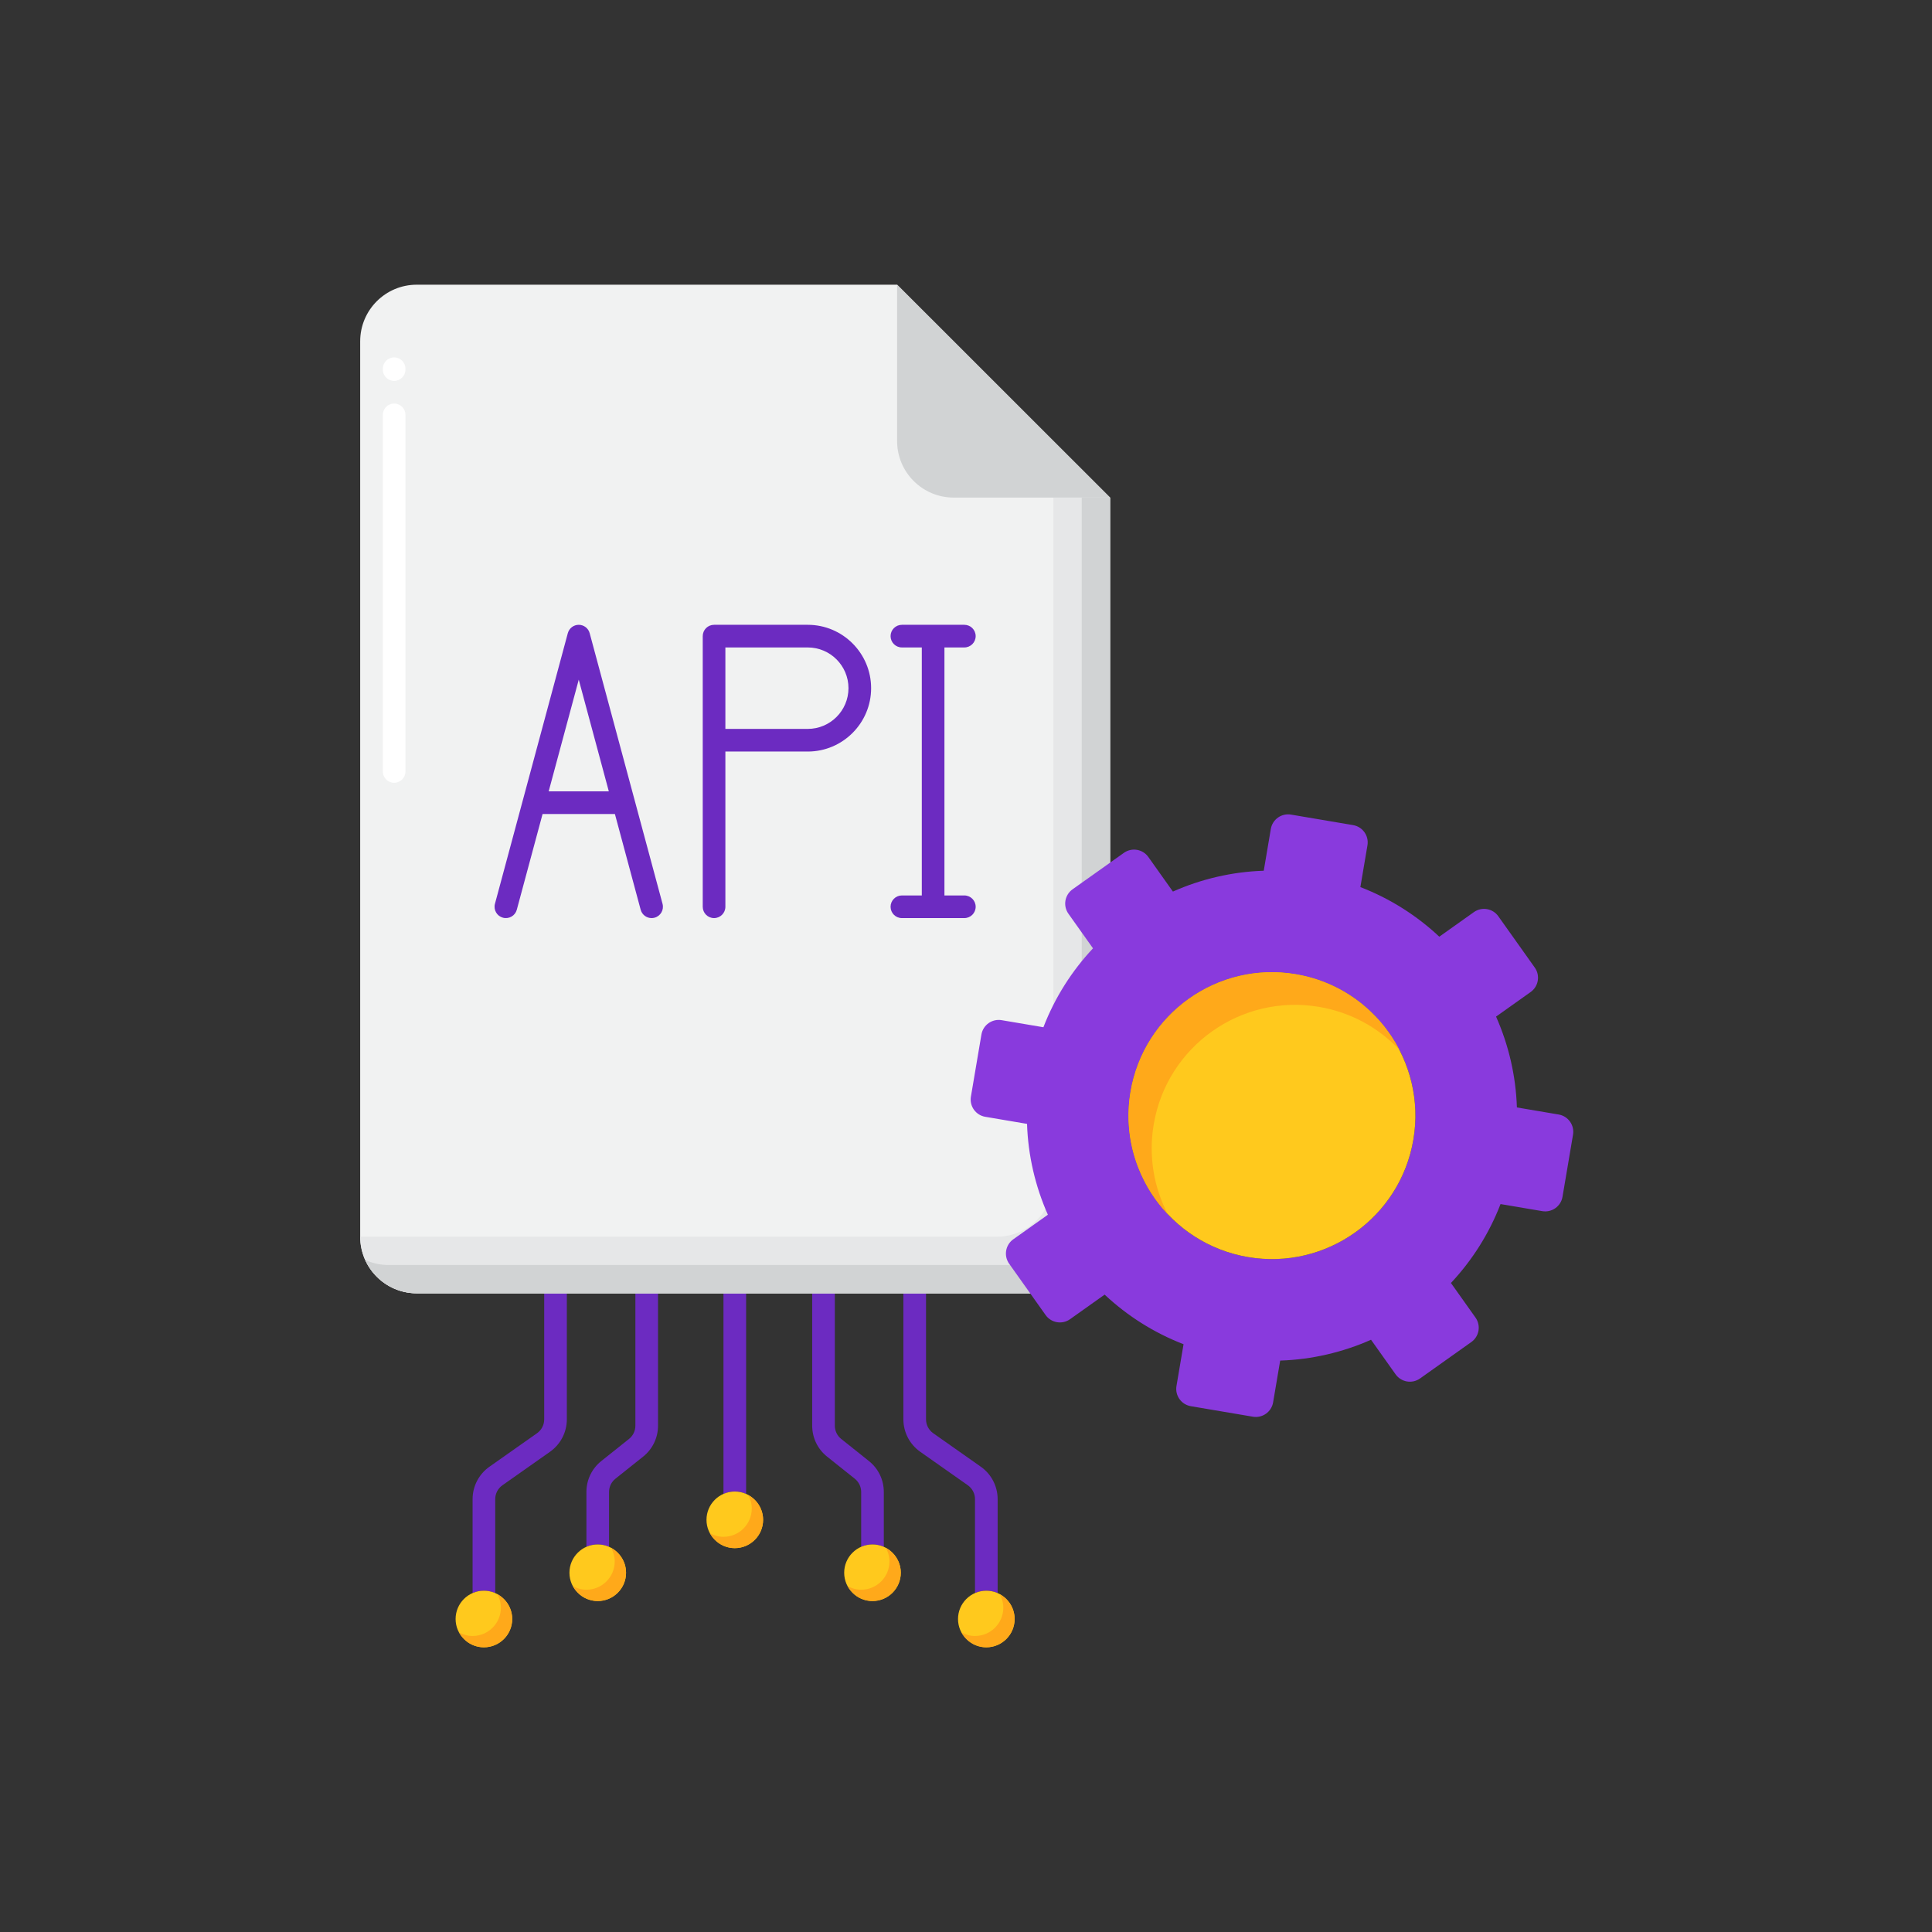 <svg xmlns="http://www.w3.org/2000/svg" xmlns:xlink="http://www.w3.org/1999/xlink" viewBox="0 0 512 512" width="512" height="512" preserveAspectRatio="xMidYMid meet" style="width: 100%; height: 100%; transform: translate3d(0px, 0px, 0px); content-visibility: visible;"><rect x="0" y="0" width="512" height="512" fill="#333333" stroke="none"/><defs><clipPath id="__lottie_element_1571"><rect width="512" height="512" x="0" y="0"></rect></clipPath><clipPath id="__lottie_element_1579"><path d="M0,0 L512,0 L512,512 L0,512z"></path></clipPath><clipPath id="__lottie_element_1720"><path d="M0,0 L512,0 L512,512 L0,512z"></path></clipPath></defs><g clip-path="url(#__lottie_element_1571)"><g transform="matrix(1,0,0,1,0,0)" opacity="1" style="display: block;"><g opacity="1" transform="matrix(1,0,0,1,164.895,376.331)"><path fill="rgb(108,43,193)" fill-opacity="1" d=" M3.49,-33.594 C3.49,-33.594 3.49,1.485 3.49,1.485 C3.49,2.862 2.873,4.144 1.796,5.003 C1.796,5.003 -5.539,10.854 -5.539,10.854 C-8.05,12.858 -9.49,15.851 -9.49,19.061 C-9.49,19.061 -9.49,33.594 -9.49,33.594 C-8.571,33.192 -7.558,32.961 -6.49,32.961 C-5.422,32.961 -4.409,33.192 -3.49,33.594 C-3.49,33.594 -3.49,19.061 -3.49,19.061 C-3.49,17.685 -2.872,16.402 -1.796,15.543 C-1.796,15.543 5.537,9.693 5.537,9.693 C8.05,7.69 9.49,4.698 9.49,1.485 C9.49,1.485 9.49,-33.594 9.49,-33.594 C9.49,-33.594 3.49,-33.594 3.49,-33.594z"></path></g><g opacity="1" transform="matrix(1,0,0,1,137.73,382.462)"><path fill="rgb(108,43,193)" fill-opacity="1" d=" M6.489,-39.725 C6.489,-39.725 6.489,-6.316 6.489,-6.316 C6.489,-4.853 5.773,-3.479 4.578,-2.637 C4.578,-2.637 -8.029,6.237 -8.029,6.237 C-10.821,8.202 -12.489,11.412 -12.489,14.825 C-12.489,14.825 -12.489,39.726 -12.489,39.726 C-11.57,39.324 -10.557,39.093 -9.489,39.093 C-8.421,39.093 -7.408,39.324 -6.489,39.726 C-6.489,39.726 -6.489,14.823 -6.489,14.823 C-6.489,13.36 -5.773,11.986 -4.578,11.144 C-4.578,11.144 8.029,2.27 8.029,2.27 C10.821,0.305 12.489,-2.905 12.489,-6.318 C12.489,-6.318 12.489,-39.726 12.489,-39.726 C12.489,-39.726 6.489,-39.726 6.489,-39.726 C6.489,-39.726 6.489,-39.725 6.489,-39.725z"></path></g><g opacity="1" transform="matrix(1,0,0,1,224.729,376.331)"><path fill="rgb(108,43,193)" fill-opacity="1" d=" M3.49,19.061 C3.49,19.061 3.49,33.594 3.49,33.594 C4.409,33.192 5.422,32.961 6.49,32.961 C7.558,32.961 8.571,33.192 9.49,33.594 C9.49,33.594 9.49,19.061 9.49,19.061 C9.49,15.848 8.05,12.857 5.537,10.853 C5.537,10.853 -1.796,5.003 -1.796,5.003 C-2.873,4.145 -3.49,2.862 -3.49,1.485 C-3.49,1.485 -3.49,-33.594 -3.49,-33.594 C-3.49,-33.594 -9.49,-33.594 -9.49,-33.594 C-9.49,-33.594 -9.49,1.485 -9.49,1.485 C-9.49,4.698 -8.05,7.689 -5.537,9.693 C-5.537,9.693 1.796,15.543 1.796,15.543 C2.872,16.401 3.49,17.684 3.49,19.061z"></path></g><g opacity="1" transform="matrix(1,0,0,1,251.896,382.461)"><path fill="rgb(108,43,193)" fill-opacity="1" d=" M6.489,14.824 C6.489,14.824 6.489,39.725 6.489,39.725 C7.409,39.323 8.421,39.092 9.489,39.092 C10.557,39.092 11.569,39.323 12.489,39.725 C12.489,39.725 12.489,14.824 12.489,14.824 C12.489,11.413 10.824,8.201 8.033,6.236 C8.033,6.236 -4.579,-2.638 -4.579,-2.638 C-5.774,-3.48 -6.489,-4.854 -6.489,-6.317 C-6.489,-6.317 -6.489,-39.725 -6.489,-39.725 C-6.489,-39.725 -12.489,-39.725 -12.489,-39.725 C-12.489,-39.725 -12.489,-6.317 -12.489,-6.317 C-12.489,-2.905 -10.823,0.305 -8.031,2.27 C-8.031,2.27 4.579,11.143 4.579,11.143 C5.773,11.986 6.489,13.361 6.489,14.824z"></path></g><g opacity="1" transform="matrix(1,0,0,1,194.728,369.321)"><path fill="rgb(108,43,193)" fill-opacity="1" d=" M0,25.949 C1.068,25.949 2.081,26.18 3,26.582 C3,26.582 3,-26.584 3,-26.584 C3,-26.584 -3,-26.584 -3,-26.584 C-3,-26.584 -3,26.584 -3,26.584 C-2.081,26.181 -1.07,25.949 0,25.949z"></path></g></g><g transform="matrix(1,0,0,1,0,0)" opacity="1" style="display: block;"><g opacity="1" transform="matrix(1,0,0,1,0,0)"><g opacity="1" transform="matrix(1,0,0,1,194.728,402.771)"><path fill="rgb(255,201,29)" fill-opacity="1" d=" M0,-7.5 C4.139,-7.5 7.5,-4.139 7.5,0 C7.5,4.139 4.139,7.5 0,7.5 C-4.139,7.5 -7.5,4.139 -7.5,0 C-7.5,-4.139 -4.139,-7.5 0,-7.5z"></path></g><g opacity="1" transform="matrix(1,0,0,1,195.197,403.239)"><path fill="rgb(255,169,26)" fill-opacity="1" d=" M-7.031,3.094 C-5.967,3.673 -4.767,4.031 -3.469,4.031 C0.673,4.031 4.031,0.673 4.031,-3.469 C4.031,-4.765 3.673,-5.966 3.094,-7.031 C5.429,-5.76 7.031,-3.315 7.031,-0.469 C7.031,3.673 3.673,7.031 -0.469,7.031 C-3.315,7.031 -5.76,5.428 -7.031,3.094z"></path></g></g><g opacity="1" transform="matrix(1,0,0,1,0,0)"><g opacity="1" transform="matrix(1,0,0,1,158.407,416.793)"><path fill="rgb(255,201,29)" fill-opacity="1" d=" M0,-7.5 C4.139,-7.5 7.5,-4.139 7.5,0 C7.5,4.139 4.139,7.5 0,7.5 C-4.139,7.5 -7.5,4.139 -7.5,0 C-7.5,-4.139 -4.139,-7.5 0,-7.5z"></path></g><g opacity="1" transform="matrix(1,0,0,1,158.876,417.26)"><path fill="rgb(255,169,26)" fill-opacity="1" d=" M-7.031,3.094 C-5.967,3.673 -4.767,4.031 -3.469,4.031 C0.673,4.031 4.031,0.673 4.031,-3.469 C4.031,-4.765 3.673,-5.966 3.094,-7.031 C5.429,-5.76 7.031,-3.315 7.031,-0.469 C7.031,3.673 3.673,7.031 -0.469,7.031 C-3.315,7.033 -5.759,5.43 -7.031,3.094z"></path></g></g><g opacity="1" transform="matrix(1,0,0,1,0,0)"><g opacity="1" transform="matrix(1,0,0,1,128.239,429.053)"><path fill="rgb(255,201,29)" fill-opacity="1" d=" M0,-7.5 C4.139,-7.5 7.5,-4.139 7.5,0 C7.5,4.139 4.139,7.5 0,7.5 C-4.139,7.5 -7.5,4.139 -7.5,0 C-7.5,-4.139 -4.139,-7.5 0,-7.5z"></path></g><g opacity="1" transform="matrix(1,0,0,1,128.709,429.522)"><path fill="rgb(255,169,26)" fill-opacity="1" d=" M-7.031,3.094 C-5.967,3.673 -4.767,4.031 -3.469,4.031 C0.673,4.031 4.031,0.673 4.031,-3.469 C4.031,-4.765 3.673,-5.966 3.094,-7.031 C5.429,-5.76 7.031,-3.315 7.031,-0.469 C7.031,3.673 3.673,7.031 -0.469,7.031 C-3.316,7.031 -5.76,5.429 -7.031,3.094z"></path></g></g><g opacity="1" transform="matrix(1,0,0,1,0,0)"><g opacity="1" transform="matrix(1,0,0,1,231.217,416.793)"><path fill="rgb(255,201,29)" fill-opacity="1" d=" M0,-7.5 C4.139,-7.5 7.5,-4.139 7.5,0 C7.5,4.139 4.139,7.5 0,7.5 C-4.139,7.5 -7.5,4.139 -7.5,0 C-7.5,-4.139 -4.139,-7.5 0,-7.5z"></path></g><g opacity="1" transform="matrix(1,0,0,1,231.687,417.26)"><path fill="rgb(255,169,26)" fill-opacity="1" d=" M-7.031,3.094 C-5.967,3.673 -4.767,4.031 -3.469,4.031 C0.673,4.031 4.031,0.673 4.031,-3.469 C4.031,-4.765 3.673,-5.966 3.094,-7.031 C5.429,-5.76 7.031,-3.315 7.031,-0.469 C7.031,3.673 3.673,7.031 -0.469,7.031 C-3.316,7.033 -5.76,5.43 -7.031,3.094z"></path></g></g><g opacity="1" transform="matrix(1,0,0,1,0,0)"><g opacity="1" transform="matrix(1,0,0,1,261.385,429.053)"><path fill="rgb(255,201,29)" fill-opacity="1" d=" M0,-7.5 C4.139,-7.5 7.5,-4.139 7.5,0 C7.5,4.139 4.139,7.5 0,7.5 C-4.139,7.5 -7.5,4.139 -7.5,0 C-7.5,-4.139 -4.139,-7.5 0,-7.5z"></path></g><g opacity="1" transform="matrix(1,0,0,1,261.854,429.522)"><path fill="rgb(255,169,26)" fill-opacity="1" d=" M-7.031,3.094 C-5.967,3.673 -4.767,4.031 -3.469,4.031 C0.673,4.031 4.031,0.673 4.031,-3.469 C4.031,-4.765 3.673,-5.966 3.094,-7.031 C5.43,-5.76 7.031,-3.315 7.031,-0.469 C7.031,3.673 3.673,7.031 -0.469,7.031 C-3.315,7.031 -5.759,5.429 -7.031,3.094z"></path></g></g></g><g clip-path="url(#__lottie_element_1579)" transform="matrix(1,0,0,1,0,0)" opacity="1" style="display: block;"><g transform="matrix(1,0,0,1,0.022,-67.271)" opacity="1" style="display: none;"><g opacity="1" transform="matrix(1,0,0,1,194.728,402.771)"><path fill="rgb(255,201,29)" fill-opacity="1" d=" M0,-7.5 C4.139,-7.5 7.5,-4.139 7.5,0 C7.5,4.139 4.139,7.5 0,7.5 C-4.139,7.5 -7.5,4.139 -7.5,0 C-7.5,-4.139 -4.139,-7.5 0,-7.5z"></path></g><g opacity="1" transform="matrix(1,0,0,1,195.197,403.239)"><path fill="rgb(255,169,26)" fill-opacity="1" d=" M-7.031,3.094 C-5.967,3.673 -4.767,4.031 -3.469,4.031 C0.673,4.031 4.031,0.673 4.031,-3.469 C4.031,-4.765 3.673,-5.966 3.094,-7.031 C5.429,-5.76 7.031,-3.315 7.031,-0.469 C7.031,3.673 3.673,7.031 -0.469,7.031 C-3.315,7.031 -5.76,5.428 -7.031,3.094z"></path></g></g><g transform="matrix(1,0,0,1,12.843,-81.736)" opacity="1" style="display: none;"><g opacity="1" transform="matrix(1,0,0,1,158.407,416.793)"><path fill="rgb(255,201,29)" fill-opacity="1" d=" M0,-7.5 C4.139,-7.5 7.5,-4.139 7.5,0 C7.5,4.139 4.139,7.5 0,7.5 C-4.139,7.5 -7.5,4.139 -7.5,0 C-7.5,-4.139 -4.139,-7.5 0,-7.5z"></path></g><g opacity="1" transform="matrix(1,0,0,1,158.876,417.26)"><path fill="rgb(255,169,26)" fill-opacity="1" d=" M-7.031,3.094 C-5.967,3.673 -4.767,4.031 -3.469,4.031 C0.673,4.031 4.031,0.673 4.031,-3.469 C4.031,-4.765 3.673,-5.966 3.094,-7.031 C5.429,-5.76 7.031,-3.315 7.031,-0.469 C7.031,3.673 3.673,7.031 -0.469,7.031 C-3.315,7.033 -5.759,5.43 -7.031,3.094z"></path></g></g><g transform="matrix(1,0,0,1,19.26,-92.301)" opacity="1" style="display: none;"><g opacity="1" transform="matrix(1,0,0,1,128.239,429.053)"><path fill="rgb(255,201,29)" fill-opacity="1" d=" M0,-7.5 C4.139,-7.5 7.5,-4.139 7.5,0 C7.5,4.139 4.139,7.5 0,7.5 C-4.139,7.5 -7.5,4.139 -7.5,0 C-7.5,-4.139 -4.139,-7.5 0,-7.5z"></path></g><g opacity="1" transform="matrix(1,0,0,1,128.709,429.522)"><path fill="rgb(255,169,26)" fill-opacity="1" d=" M-7.031,3.094 C-5.967,3.673 -4.767,4.031 -3.469,4.031 C0.673,4.031 4.031,0.673 4.031,-3.469 C4.031,-4.765 3.673,-5.966 3.094,-7.031 C5.429,-5.76 7.031,-3.315 7.031,-0.469 C7.031,3.673 3.673,7.031 -0.469,7.031 C-3.316,7.031 -5.76,5.429 -7.031,3.094z"></path></g></g><g transform="matrix(1,0,0,1,-13.03,-81.543)" opacity="1" style="display: none;"><g opacity="1" transform="matrix(1,0,0,1,231.217,416.793)"><path fill="rgb(255,201,29)" fill-opacity="1" d=" M0,-7.5 C4.139,-7.5 7.5,-4.139 7.5,0 C7.5,4.139 4.139,7.5 0,7.5 C-4.139,7.5 -7.5,4.139 -7.5,0 C-7.5,-4.139 -4.139,-7.5 0,-7.5z"></path></g><g opacity="1" transform="matrix(1,0,0,1,231.687,417.26)"><path fill="rgb(255,169,26)" fill-opacity="1" d=" M-7.031,3.094 C-5.967,3.673 -4.767,4.031 -3.469,4.031 C0.673,4.031 4.031,0.673 4.031,-3.469 C4.031,-4.765 3.673,-5.966 3.094,-7.031 C5.429,-5.76 7.031,-3.315 7.031,-0.469 C7.031,3.673 3.673,7.031 -0.469,7.031 C-3.316,7.033 -5.76,5.43 -7.031,3.094z"></path></g></g><g transform="matrix(1,0,0,1,-18.885,-93.803)" opacity="1" style="display: none;"><g opacity="1" transform="matrix(1,0,0,1,261.385,429.053)"><path fill="rgb(255,201,29)" fill-opacity="1" d=" M0,-7.5 C4.139,-7.5 7.5,-4.139 7.5,0 C7.5,4.139 4.139,7.5 0,7.5 C-4.139,7.5 -7.5,4.139 -7.5,0 C-7.5,-4.139 -4.139,-7.5 0,-7.5z"></path></g><g opacity="1" transform="matrix(1,0,0,1,261.854,429.522)"><path fill="rgb(255,169,26)" fill-opacity="1" d=" M-7.031,3.094 C-5.967,3.673 -4.767,4.031 -3.469,4.031 C0.673,4.031 4.031,0.673 4.031,-3.469 C4.031,-4.765 3.673,-5.966 3.094,-7.031 C5.43,-5.76 7.031,-3.315 7.031,-0.469 C7.031,3.673 3.673,7.031 -0.469,7.031 C-3.315,7.031 -5.759,5.429 -7.031,3.094z"></path></g></g></g><g clip-path="url(#__lottie_element_1720)" transform="matrix(1,0,0,1,0,0)" opacity="1" style="display: none;"><g transform="matrix(1,0,0,1,12.843,-82.043)" opacity="1" style="display: block;"><g opacity="1" transform="matrix(1,0,0,1,158.407,416.793)"><path fill="rgb(255,201,29)" fill-opacity="1" d=" M0,-7.5 C4.139,-7.5 7.5,-4.139 7.5,0 C7.5,4.139 4.139,7.5 0,7.5 C-4.139,7.5 -7.5,4.139 -7.5,0 C-7.5,-4.139 -4.139,-7.5 0,-7.5z"></path></g><g opacity="1" transform="matrix(1,0,0,1,158.876,417.26)"><path fill="rgb(255,169,26)" fill-opacity="1" d=" M-7.031,3.094 C-5.967,3.673 -4.767,4.031 -3.469,4.031 C0.673,4.031 4.031,0.673 4.031,-3.469 C4.031,-4.765 3.673,-5.966 3.094,-7.031 C5.429,-5.76 7.031,-3.315 7.031,-0.469 C7.031,3.673 3.673,7.031 -0.469,7.031 C-3.315,7.033 -5.759,5.43 -7.031,3.094z"></path></g></g><g transform="matrix(1,0,0,1,19.26,-72.001)" opacity="1" style="display: block;"><g opacity="1" transform="matrix(1,0,0,1,128.239,429.053)"><path fill="rgb(255,201,29)" fill-opacity="1" d=" M0,-7.5 C4.139,-7.5 7.5,-4.139 7.5,0 C7.5,4.139 4.139,7.5 0,7.5 C-4.139,7.5 -7.5,4.139 -7.5,0 C-7.5,-4.139 -4.139,-7.5 0,-7.5z"></path></g><g opacity="1" transform="matrix(1,0,0,1,128.709,429.522)"><path fill="rgb(255,169,26)" fill-opacity="1" d=" M-7.031,3.094 C-5.967,3.673 -4.767,4.031 -3.469,4.031 C0.673,4.031 4.031,0.673 4.031,-3.469 C4.031,-4.765 3.673,-5.966 3.094,-7.031 C5.429,-5.76 7.031,-3.315 7.031,-0.469 C7.031,3.673 3.673,7.031 -0.469,7.031 C-3.316,7.031 -5.76,5.429 -7.031,3.094z"></path></g></g><g transform="matrix(1,0,0,1,-13.03,-37.913)" opacity="1" style="display: block;"><g opacity="1" transform="matrix(1,0,0,1,231.217,416.793)"><path fill="rgb(255,201,29)" fill-opacity="1" d=" M0,-7.5 C4.139,-7.5 7.5,-4.139 7.5,0 C7.5,4.139 4.139,7.5 0,7.5 C-4.139,7.5 -7.5,4.139 -7.5,0 C-7.5,-4.139 -4.139,-7.5 0,-7.5z"></path></g><g opacity="1" transform="matrix(1,0,0,1,231.687,417.26)"><path fill="rgb(255,169,26)" fill-opacity="1" d=" M-7.031,3.094 C-5.967,3.673 -4.767,4.031 -3.469,4.031 C0.673,4.031 4.031,0.673 4.031,-3.469 C4.031,-4.765 3.673,-5.966 3.094,-7.031 C5.429,-5.76 7.031,-3.315 7.031,-0.469 C7.031,3.673 3.673,7.031 -0.469,7.031 C-3.316,7.033 -5.76,5.43 -7.031,3.094z"></path></g></g><g transform="matrix(1,0,0,1,0.365,-25.931)" opacity="1" style="display: block;"><g opacity="1" transform="matrix(1,0,0,1,261.385,429.053)"><path fill="rgb(255,201,29)" fill-opacity="1" d=" M0,-7.5 C4.139,-7.5 7.5,-4.139 7.5,0 C7.5,4.139 4.139,7.5 0,7.5 C-4.139,7.5 -7.5,4.139 -7.5,0 C-7.5,-4.139 -4.139,-7.5 0,-7.5z"></path></g><g opacity="1" transform="matrix(1,0,0,1,261.854,429.522)"><path fill="rgb(255,169,26)" fill-opacity="1" d=" M-7.031,3.094 C-5.967,3.673 -4.767,4.031 -3.469,4.031 C0.673,4.031 4.031,0.673 4.031,-3.469 C4.031,-4.765 3.673,-5.966 3.094,-7.031 C5.43,-5.76 7.031,-3.315 7.031,-0.469 C7.031,3.673 3.673,7.031 -0.469,7.031 C-3.315,7.031 -5.759,5.429 -7.031,3.094z"></path></g></g></g><g transform="matrix(1,0,0,1,0,0)" opacity="1" style="display: block;"><g opacity="1" transform="matrix(1,0,0,1,194.812,209.092)"><path fill="rgb(241,242,242)" fill-opacity="1" d=" M42.929,-133.645 C42.929,-133.645 -84.36,-133.645 -84.36,-133.645 C-92.645,-133.645 -99.36,-126.93 -99.36,-118.645 C-99.36,-118.645 -99.36,118.645 -99.36,118.645 C-99.36,126.93 -92.645,133.645 -84.36,133.645 C-84.36,133.645 84.36,133.645 84.36,133.645 C92.645,133.645 99.36,126.93 99.36,118.645 C99.36,118.645 99.36,-77.234 99.36,-77.234 C99.36,-77.234 42.929,-133.645 42.929,-133.645z"></path></g><g opacity="1" transform="matrix(1,0,0,1,104.452,151.079)"><path fill="rgb(255,255,255)" fill-opacity="1" d=" M0,56.363 C-1.656,56.363 -3,55.019 -3,53.363 C-3,53.363 -3,-41.137 -3,-41.137 C-3,-42.793 -1.656,-44.137 0,-44.137 C1.656,-44.137 3,-42.793 3,-41.137 C3,-41.137 3,53.363 3,53.363 C3,55.021 1.656,56.363 0,56.363z M0,-50.137 C-1.656,-50.137 -3,-51.481 -3,-53.137 C-3,-53.137 -3,-53.363 -3,-53.363 C-3,-55.019 -1.656,-56.363 0,-56.363 C1.656,-56.363 3,-55.019 3,-53.363 C3,-53.363 3,-53.137 3,-53.137 C3,-51.479 1.656,-50.137 0,-50.137z"></path></g><g opacity="1" transform="matrix(1,0,0,1,194.812,237.298)"><path fill="rgb(230,231,232)" fill-opacity="1" d=" M99.36,-105.439 C99.36,-105.439 84.36,-105.437 84.36,-105.437 C84.36,-105.437 84.36,75.439 84.36,75.439 C84.36,83.724 77.645,90.439 69.36,90.439 C69.36,90.439 -99.36,90.439 -99.36,90.439 C-99.36,98.724 -92.645,105.439 -84.36,105.439 C-84.36,105.439 84.36,105.439 84.36,105.439 C92.645,105.439 99.36,98.724 99.36,90.439 C99.36,90.439 99.36,-105.439 99.36,-105.439 C99.36,-105.439 99.36,-105.439 99.36,-105.439z"></path></g><g opacity="1" transform="matrix(1,0,0,1,195.479,237.298)"><path fill="rgb(209,211,212)" fill-opacity="1" d=" M98.693,-105.439 C98.693,-105.439 91.193,-105.438 91.193,-105.438 C91.193,-105.438 91.193,82.939 91.193,82.939 C91.193,91.224 84.478,97.939 76.193,97.939 C76.193,97.939 -92.527,97.939 -92.527,97.939 C-94.726,97.939 -96.81,97.456 -98.693,96.605 C-96.339,101.811 -91.112,105.439 -85.027,105.439 C-85.027,105.439 83.693,105.439 83.693,105.439 C91.978,105.439 98.693,98.724 98.693,90.439 C98.693,90.439 98.693,-105.439 98.693,-105.439 C98.693,-105.439 98.693,-105.439 98.693,-105.439z"></path></g><g opacity="1" transform="matrix(1,0,0,1,265.956,103.656)"><path fill="rgb(209,211,212)" fill-opacity="1" d=" M-28.216,13.21 C-28.216,13.21 -28.216,-28.21 -28.216,-28.21 C-28.216,-28.21 28.216,28.202 28.216,28.202 C28.216,28.202 -13.213,28.21 -13.213,28.21 C-21.499,28.211 -28.216,21.495 -28.216,13.21z"></path></g><g opacity="1" transform="matrix(1,0,0,1,153.372,204.442)"><path fill="rgb(108,43,193)" fill-opacity="1" d=" M2.899,-36.642 C2.546,-37.952 1.358,-38.862 0.001,-38.862 C-1.356,-38.862 -2.542,-37.952 -2.896,-36.642 C-2.896,-36.642 -22.208,35.082 -22.208,35.082 C-22.638,36.681 -21.69,38.328 -20.09,38.758 C-18.486,39.19 -16.843,38.241 -16.413,36.642 C-16.413,36.642 -9.584,11.275 -9.584,11.275 C-9.584,11.275 9.583,11.275 9.583,11.275 C9.583,11.275 16.411,36.642 16.411,36.642 C16.771,37.981 17.983,38.862 19.308,38.862 C19.566,38.862 19.829,38.828 20.09,38.758 C21.691,38.327 22.638,36.682 22.208,35.082 C22.208,35.082 2.899,-36.642 2.899,-36.642z M-7.967,5.277 C-7.967,5.277 0.003,-24.321 0.003,-24.321 C0.003,-24.321 7.971,5.277 7.971,5.277 C7.971,5.277 -7.967,5.277 -7.967,5.277z"></path></g><g opacity="1" transform="matrix(1,0,0,1,247.287,204.442)"><path fill="rgb(108,43,193)" fill-opacity="1" d=" M8.275,32.862 C8.275,32.862 2.998,32.862 2.998,32.862 C2.998,32.862 2.998,-32.862 2.998,-32.862 C2.998,-32.862 8.275,-32.862 8.275,-32.862 C9.931,-32.862 11.275,-34.206 11.275,-35.862 C11.275,-37.518 9.931,-38.862 8.275,-38.862 C8.275,-38.862 -8.275,-38.862 -8.275,-38.862 C-9.931,-38.862 -11.275,-37.518 -11.275,-35.862 C-11.275,-34.206 -9.931,-32.862 -8.275,-32.862 C-8.275,-32.862 -3,-32.862 -3,-32.862 C-3,-32.862 -3,32.862 -3,32.862 C-3,32.862 -8.275,32.862 -8.275,32.862 C-9.931,32.862 -11.275,34.206 -11.275,35.862 C-11.275,37.518 -9.931,38.862 -8.275,38.862 C-8.275,38.862 8.275,38.862 8.275,38.862 C9.931,38.862 11.275,37.518 11.275,35.862 C11.275,34.206 9.933,32.862 8.275,32.862z"></path></g><g opacity="1" transform="matrix(1,0,0,1,208.544,204.442)"><path fill="rgb(108,43,193)" fill-opacity="1" d=" M5.517,-38.862 C5.517,-38.862 -19.311,-38.862 -19.311,-38.862 C-20.967,-38.862 -22.311,-37.518 -22.311,-35.862 C-22.311,-35.862 -22.311,35.862 -22.311,35.862 C-22.311,37.518 -20.967,38.862 -19.311,38.862 C-17.655,38.862 -16.311,37.518 -16.311,35.862 C-16.311,35.862 -16.311,-5.275 -16.311,-5.275 C-16.311,-5.275 5.517,-5.275 5.517,-5.275 C14.778,-5.275 22.311,-12.809 22.311,-22.068 C22.311,-31.327 14.778,-38.862 5.517,-38.862z M5.517,-11.275 C5.517,-11.275 -16.311,-11.275 -16.311,-11.275 C-16.311,-11.275 -16.311,-32.862 -16.311,-32.862 C-16.311,-32.862 5.517,-32.862 5.517,-32.862 C11.469,-32.862 16.311,-28.021 16.311,-22.07 C16.311,-16.119 11.469,-11.275 5.517,-11.275z"></path></g></g><g transform="matrix(-0.986,-0.167,0.167,-0.986,620.027,643.523)" opacity="1" style="display: block;"><g opacity="1" transform="matrix(1,0,0,1,337.046,295.716)"><path fill="rgb(137,58,221)" fill-opacity="1" d=" M79.502,8.341 C79.502,8.341 79.502,-8.341 79.502,-8.341 C79.502,-10.906 77.422,-12.986 74.857,-12.986 C74.857,-12.986 63.631,-12.986 63.631,-12.986 C61.948,-21.275 58.68,-28.986 54.166,-35.8 C54.166,-35.8 62.114,-43.748 62.114,-43.748 C63.928,-45.562 63.928,-48.503 62.114,-50.318 C62.114,-50.318 50.318,-62.114 50.318,-62.114 C48.504,-63.928 45.563,-63.928 43.748,-62.114 C43.748,-62.114 35.8,-54.166 35.8,-54.166 C28.985,-58.68 21.275,-61.948 12.986,-63.631 C12.986,-63.631 12.986,-74.857 12.986,-74.857 C12.986,-77.422 10.906,-79.502 8.341,-79.502 C8.341,-79.502 -8.341,-79.502 -8.341,-79.502 C-10.906,-79.502 -12.986,-77.422 -12.986,-74.857 C-12.986,-74.857 -12.986,-63.631 -12.986,-63.631 C-21.275,-61.948 -28.986,-58.679 -35.8,-54.166 C-35.8,-54.166 -43.748,-62.114 -43.748,-62.114 C-45.562,-63.928 -48.503,-63.928 -50.318,-62.114 C-50.318,-62.114 -62.114,-50.318 -62.114,-50.318 C-63.928,-48.504 -63.928,-45.563 -62.114,-43.748 C-62.114,-43.748 -54.166,-35.8 -54.166,-35.8 C-58.68,-28.986 -61.948,-21.275 -63.631,-12.986 C-63.631,-12.986 -74.857,-12.986 -74.857,-12.986 C-77.422,-12.986 -79.502,-10.906 -79.502,-8.341 C-79.502,-8.341 -79.502,8.341 -79.502,8.341 C-79.502,10.906 -77.422,12.986 -74.857,12.986 C-74.857,12.986 -63.631,12.986 -63.631,12.986 C-61.948,21.275 -58.68,28.985 -54.166,35.8 C-54.166,35.8 -62.114,43.748 -62.114,43.748 C-63.928,45.562 -63.928,48.503 -62.114,50.318 C-62.114,50.318 -50.318,62.114 -50.318,62.114 C-48.504,63.928 -45.563,63.928 -43.748,62.114 C-43.748,62.114 -35.8,54.166 -35.8,54.166 C-28.986,58.68 -21.275,61.948 -12.986,63.631 C-12.986,63.631 -12.986,74.857 -12.986,74.857 C-12.986,77.422 -10.906,79.502 -8.341,79.502 C-8.341,79.502 8.341,79.502 8.341,79.502 C10.906,79.502 12.986,77.422 12.986,74.857 C12.986,74.857 12.986,63.631 12.986,63.631 C21.275,61.948 28.985,58.68 35.8,54.166 C35.8,54.166 43.748,62.114 43.748,62.114 C45.562,63.928 48.503,63.928 50.318,62.114 C50.318,62.114 62.114,50.318 62.114,50.318 C63.928,48.504 63.928,45.563 62.114,43.748 C62.114,43.748 54.166,35.8 54.166,35.8 C58.68,28.985 61.948,21.275 63.631,12.986 C63.631,12.986 74.857,12.986 74.857,12.986 C77.422,12.986 79.502,10.906 79.502,8.341z M0,-38.008 C20.977,-38.008 38.008,-20.977 38.008,0 C38.008,20.977 20.977,38.008 0,38.008 C-20.977,38.008 -38.008,20.977 -38.008,0 C-38.008,-20.977 -20.977,-38.008 0,-38.008z"></path></g><g opacity="1" transform="matrix(1,0,0,1,337.048,295.717)"><path fill="rgb(255,201,29)" fill-opacity="1" d=" M0,-38.008 C20.977,-38.008 38.008,-20.977 38.008,0 C38.008,20.977 20.977,38.008 0,38.008 C-20.977,38.008 -38.008,20.977 -38.008,0 C-38.008,-20.977 -20.977,-38.008 0,-38.008z"></path></g><g opacity="1" transform="matrix(1,0,0,1,340.87,299.539)"><path fill="rgb(255,169,26)" fill-opacity="1" d=" M19.04,-34.185 C23.839,-27.822 26.685,-19.907 26.685,-11.324 C26.685,9.667 9.669,26.685 -11.324,26.685 C-19.907,26.685 -27.824,23.839 -34.185,19.04 C-27.247,28.238 -16.232,34.185 -3.824,34.185 C17.167,34.185 34.185,17.169 34.185,-3.824 C34.185,-16.232 28.238,-27.247 19.04,-34.185z"></path></g></g></g></svg>